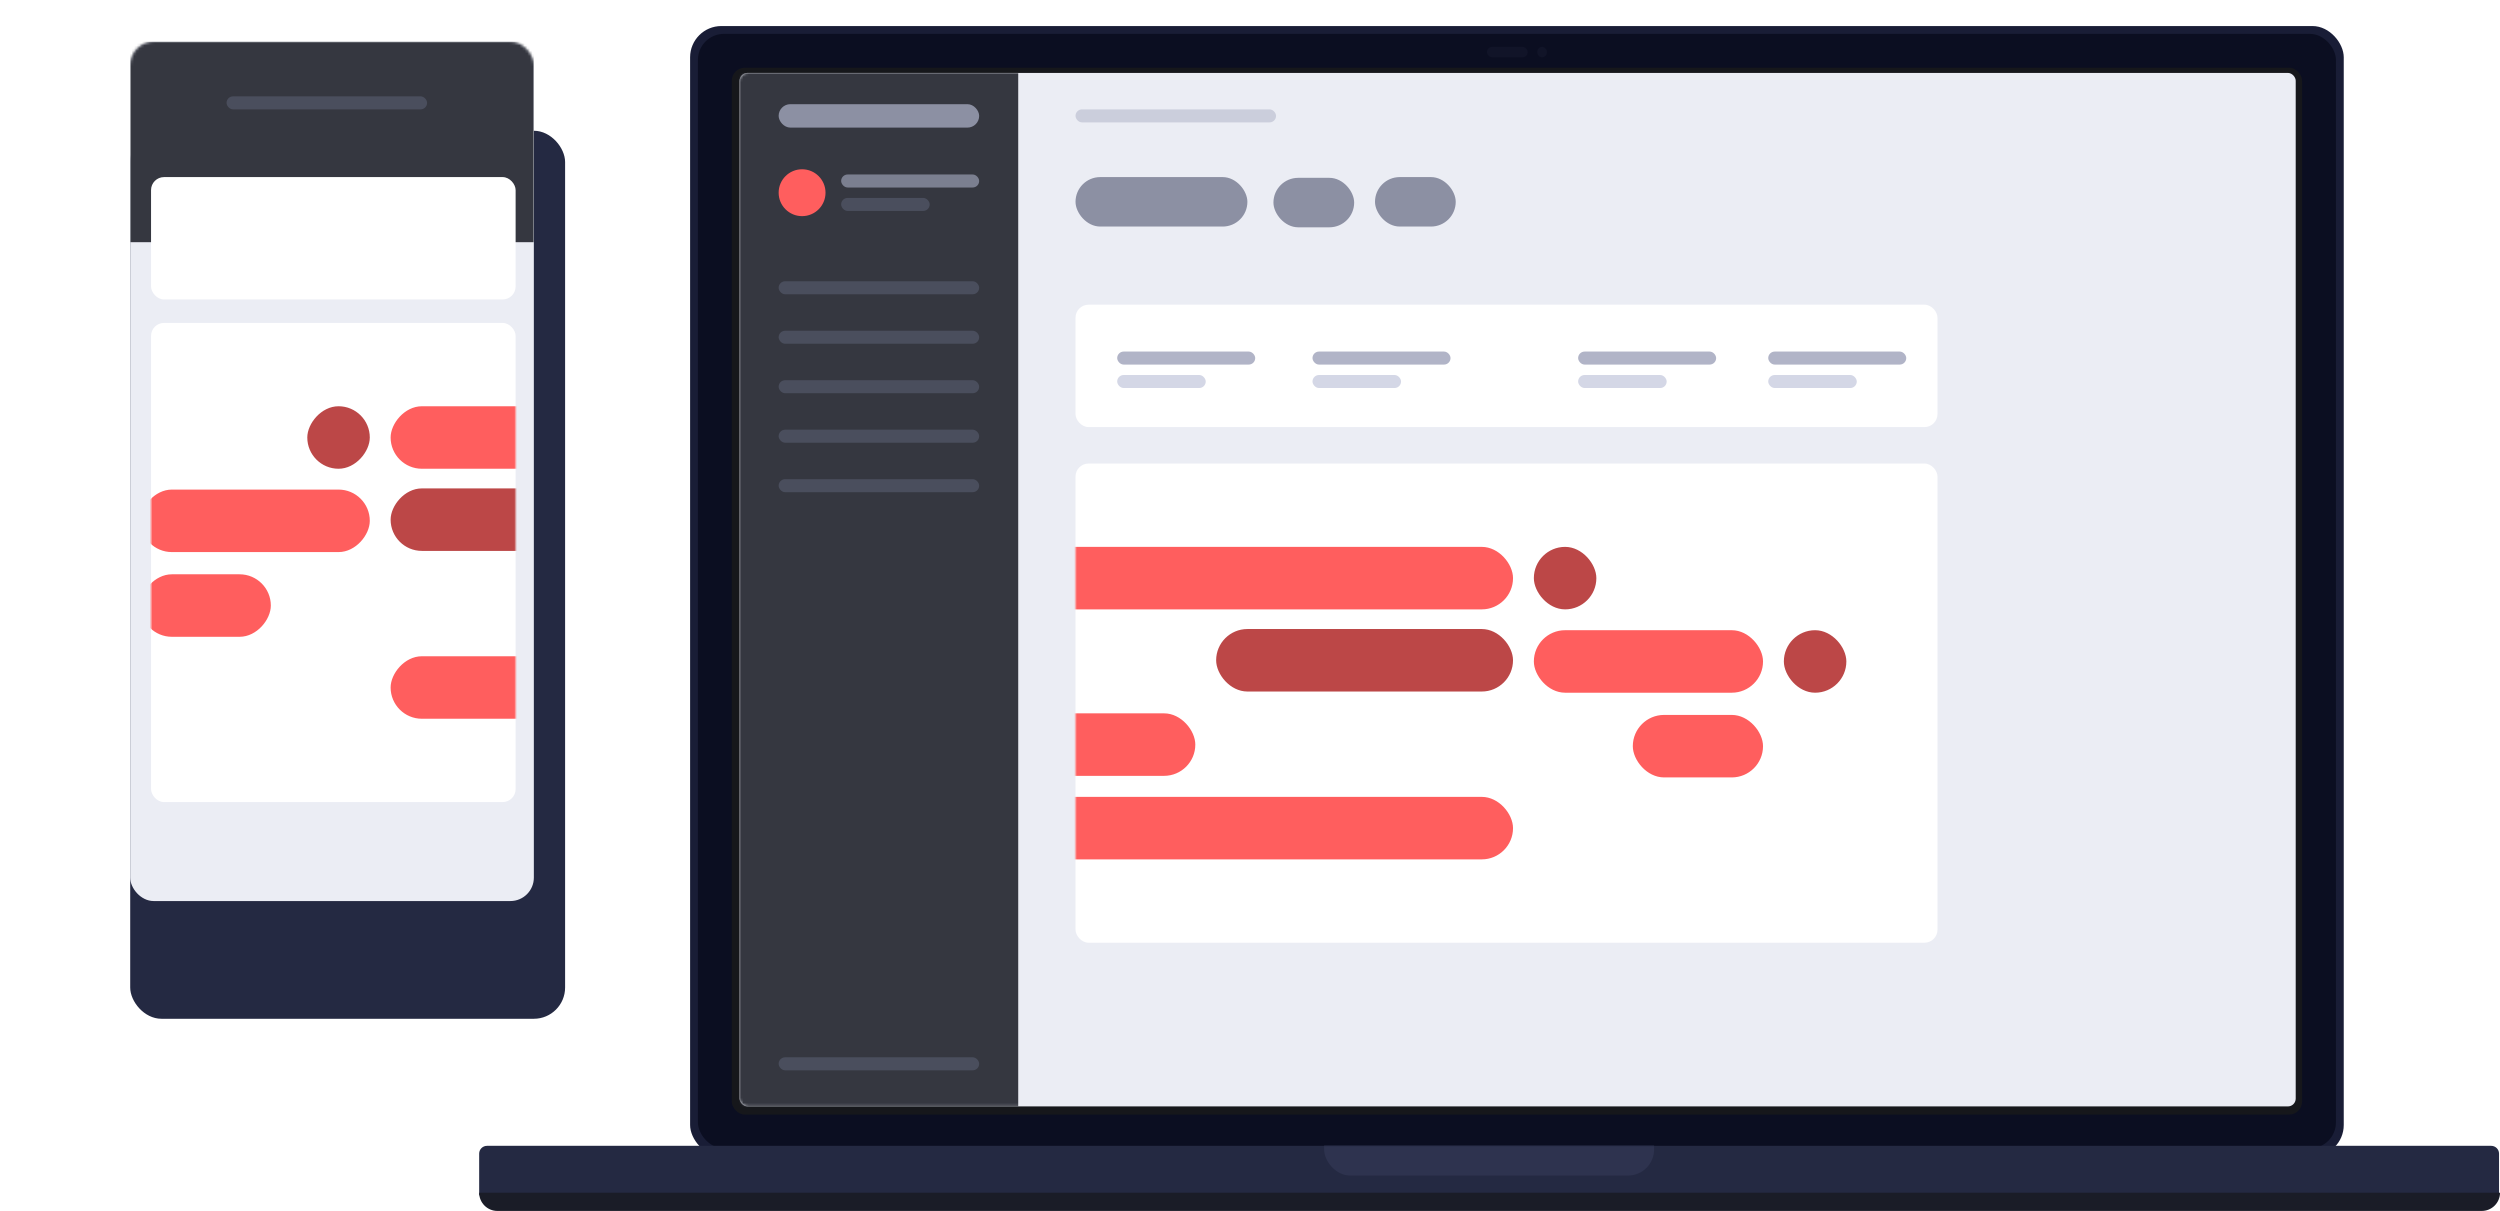 <svg width="960" height="465" viewBox="0 0 960 465" fill="none" xmlns="http://www.w3.org/2000/svg">
<g id="Group 22">
<g id="Group 21">
<g id="Group 20">
<rect id="Rectangle" x="265" y="10" width="635" height="434" rx="12" fill="#191D36"/>
<rect id="Rectangle Copy 16" x="268" y="13" width="629" height="428" rx="10" fill="#0B0E21"/>
<rect id="Rectangle Copy 17" x="281" y="26" width="603" height="402" rx="5" fill="#16171B"/>
<g id="Group 19 + Group 11 Mask">
<rect id="Mask" x="284" y="28" width="597.554" height="396.861" rx="3" fill="#EBEDF4"/>
<mask id="mask0_62_113" style="mask-type:luminance" maskUnits="userSpaceOnUse" x="284" y="28" width="598" height="397">
<rect id="Mask_2" x="284" y="28" width="597.554" height="396.861" rx="3" fill="white"/>
</mask>
<g mask="url(#mask0_62_113)">
<g id="Group 19">
<g id="Group 18">
<rect id="Rectangle_2" x="413" y="117" width="331" height="47" rx="5" fill="white"/>
<g id="Group 14">
<g id="Group 9">
<rect id="Rectangle Copy 2" x="429" y="135" width="53" height="5" rx="2.5" fill="#B1B4C7"/>
<rect id="Rectangle Copy 3" x="429" y="144" width="34" height="5" rx="2.5" fill="#D4D7E6"/>
</g>
<g id="Group 9 Copy">
<rect id="Rectangle Copy 2_2" x="504" y="135" width="53" height="5" rx="2.5" fill="#B1B4C7"/>
<rect id="Rectangle Copy 3_2" x="504" y="144" width="34" height="5" rx="2.5" fill="#D4D7E6"/>
</g>
<g id="Group 9 Copy 2">
<rect id="Rectangle Copy 2_3" x="606" y="135" width="53" height="5" rx="2.5" fill="#B1B4C7"/>
<rect id="Rectangle Copy 3_3" x="606" y="144" width="34" height="5" rx="2.5" fill="#D4D7E6"/>
</g>
<g id="Group 9 Copy 3">
<rect id="Rectangle Copy 2_4" x="679" y="135" width="53" height="5" rx="2.5" fill="#B1B4C7"/>
<rect id="Rectangle Copy 3_4" x="679" y="144" width="34" height="5" rx="2.5" fill="#D4D7E6"/>
</g>
</g>
</g>
<g id="Rectangle_3">
<rect id="Mask_3" x="413" y="178" width="331" height="184" rx="5" fill="white"/>
<mask id="mask1_62_113" style="mask-type:luminance" maskUnits="userSpaceOnUse" x="413" y="178" width="331" height="184">
<rect id="Mask_4" x="413" y="178" width="331" height="184" rx="5" fill="white"/>
</mask>
<g mask="url(#mask1_62_113)">
<g id="Group 15">
<rect id="Rectangle_4" x="397" y="210" width="184" height="24" rx="12" fill="#FF5E5E"/>
<rect id="Rectangle Copy 20" x="397" y="306" width="184" height="24" rx="12" fill="#FF5E5E"/>
<rect id="Rectangle Copy 11" x="589" y="210" width="24" height="24" rx="12" fill="#BC4747"/>
<rect id="Rectangle Copy 13" x="589" y="242" width="88" height="24" rx="12" fill="#FF5E5E"/>
<rect id="Rectangle Copy 14" x="467" y="241.547" width="114" height="24" rx="12" fill="#BC4747"/>
<rect id="Rectangle Copy 15" x="627" y="274.53" width="50" height="24" rx="12" fill="#FF5E5E"/>
<rect id="Rectangle Copy 19" x="380" y="273.925" width="79" height="24" rx="12" fill="#FF5E5E"/>
<rect id="Rectangle Copy 12" x="685" y="242" width="24" height="24" rx="12" fill="#BC4747"/>
</g>
</g>
</g>
<rect id="Rectangle_5" x="413" y="42" width="77" height="5" rx="2.5" fill="#CBCEDC"/>
<g id="Group 13">
<rect id="Rectangle Copy" x="413" y="68" width="66" height="19" rx="9.5" fill="#8C90A3"/>
<rect id="Rectangle Copy 9" x="489" y="68.288" width="31" height="19" rx="9.5" fill="#8C90A3"/>
<rect id="Rectangle Copy 10" x="528" y="68" width="31" height="19" rx="9.5" fill="#8C90A3"/>
</g>
</g>
<g id="Group 11">
<rect id="Rectangle_6" x="284" y="28" width="107" height="397" fill="#353740"/>
<g id="Group 12">
<rect id="Rectangle_7" x="299" y="108" width="77" height="5" rx="2.5" fill="#4A4E5D"/>
<rect id="Rectangle Copy 4" x="299" y="127" width="77" height="5" rx="2.5" fill="#4A4E5D"/>
<rect id="Rectangle Copy 5" x="299" y="146" width="77" height="5" rx="2.5" fill="#4A4E5D"/>
<rect id="Rectangle Copy 6" x="299" y="165" width="77" height="5" rx="2.5" fill="#4A4E5D"/>
<rect id="Rectangle Copy 7" x="299" y="184" width="77" height="5" rx="2.5" fill="#4A4E5D"/>
<rect id="Rectangle Copy 8" x="299" y="406" width="77" height="5" rx="2.5" fill="#4A4E5D"/>
<g id="Group 10">
<g id="Group 9_2">
<rect id="Rectangle Copy 2_5" x="323" y="67" width="53" height="5" rx="2.5" fill="#7B7F90"/>
<rect id="Rectangle Copy 3_5" x="323" y="76" width="34" height="5" rx="2.5" fill="#4A4E5D"/>
</g>
<circle id="Oval" cx="308" cy="74" r="9" fill="#FF5E5E"/>
</g>
<rect id="Rectangle Copy_2" x="299" y="40" width="77" height="9" rx="4.5" fill="#8C90A3"/>
</g>
</g>
</g>
</g>
<g id="Group 53">
<rect id="Rectangle_8" opacity="0.098" x="571" y="18" width="15.64" height="4" rx="2" fill="#4A5166"/>
<rect id="Rectangle Copy 18" opacity="0.098" x="590.32" y="18" width="3.68" height="4" rx="1.84" fill="#4A5166"/>
</g>
<g id="Rectangle_9">
<path id="Mask_5" d="M184 443C184 441.343 185.343 440 187 440H956.629C958.286 440 959.629 441.343 959.629 443V459.006H184V443Z" fill="#242942"/>
<mask id="mask2_62_113" style="mask-type:luminance" maskUnits="userSpaceOnUse" x="184" y="440" width="776" height="20">
<path id="Mask_6" d="M184 443C184 441.343 185.343 440 187 440H956.629C958.286 440 959.629 441.343 959.629 443V459.006H184V443Z" fill="white"/>
</mask>
<g mask="url(#mask2_62_113)">
<rect id="Rectangle_10" x="508.47" y="393.436" width="126.689" height="57.968" rx="10" fill="#2E334F"/>
</g>
</g>
<path id="Rectangle_11" d="M184 458H960V458C960 461.866 956.866 465 953 465H191C187.134 465 184 461.866 184 458V458Z" fill="#1A1C27"/>
</g>
</g>
<g id="Group 17">
<g id="Rectangle_12" filter="url(#filter0_d_62_113)">
<rect x="44" y="10.21" width="167" height="341" rx="12" fill="#242942"/>
</g>
<g id="Group 16">
<rect id="Mask_7" x="50" y="16" width="155" height="330" rx="9" fill="#EBEDF4"/>
<mask id="mask3_62_113" style="mask-type:luminance" maskUnits="userSpaceOnUse" x="50" y="16" width="155" height="330">
<rect id="Mask_8" x="50" y="16" width="155" height="330" rx="9" fill="white"/>
</mask>
<g mask="url(#mask3_62_113)">
<g id="Group 16_2">
<rect id="Rectangle_13" x="50" y="16" width="155" height="77" fill="#353740"/>
<g id="Rectangle_14">
<rect id="Mask_9" x="58" y="124" width="140" height="184" rx="5" fill="white"/>
<mask id="mask4_62_113" style="mask-type:luminance" maskUnits="userSpaceOnUse" x="58" y="124" width="140" height="184">
<rect id="Mask_10" x="58" y="124" width="140" height="184" rx="5" fill="white"/>
</mask>
<g mask="url(#mask4_62_113)">
<g id="Group 15_2">
<rect id="Rectangle_15" width="184" height="24" rx="12" transform="matrix(-1 0 0 1 334 156)" fill="#FF5E5E"/>
<rect id="Rectangle Copy 20_2" width="184" height="24" rx="12" transform="matrix(-1 0 0 1 334 252)" fill="#FF5E5E"/>
<rect id="Rectangle Copy 11_2" width="24" height="24" rx="12" transform="matrix(-1 0 0 1 142 156)" fill="#BC4747"/>
<rect id="Rectangle Copy 13_2" width="88" height="24" rx="12" transform="matrix(-1 0 0 1 142 188)" fill="#FF5E5E"/>
<rect id="Rectangle Copy 14_2" width="114" height="24" rx="12" transform="matrix(-1 0 0 1 264 187.547)" fill="#BC4747"/>
<rect id="Rectangle Copy 15_2" width="50" height="24" rx="12" transform="matrix(-1 0 0 1 104 220.53)" fill="#FF5E5E"/>
</g>
</g>
</g>
<rect id="Rectangle_16" x="58" y="68" width="140" height="47" rx="5" fill="white"/>
<rect id="Rectangle_17" x="87" y="37" width="77" height="5" rx="2.5" fill="#4A4E5D"/>
</g>
</g>
</g>
</g>
</g>
<defs>
<filter id="filter0_d_62_113" x="0" y="0.211" width="267" height="441" filterUnits="userSpaceOnUse" color-interpolation-filters="sRGB">
<feFlood flood-opacity="0" result="BackgroundImageFix"/>
<feColorMatrix in="SourceAlpha" type="matrix" values="0 0 0 0 0 0 0 0 0 0 0 0 0 0 0 0 0 0 127 0" result="hardAlpha"/>
<feOffset dx="6" dy="40"/>
<feGaussianBlur stdDeviation="25"/>
<feColorMatrix type="matrix" values="0 0 0 0 0.243 0 0 0 0 0.279 0 0 0 0 0.375 0 0 0 0.255 0"/>
<feBlend mode="normal" in2="BackgroundImageFix" result="effect1_dropShadow_62_113"/>
<feBlend mode="normal" in="SourceGraphic" in2="effect1_dropShadow_62_113" result="shape"/>
</filter>
</defs>
</svg>
